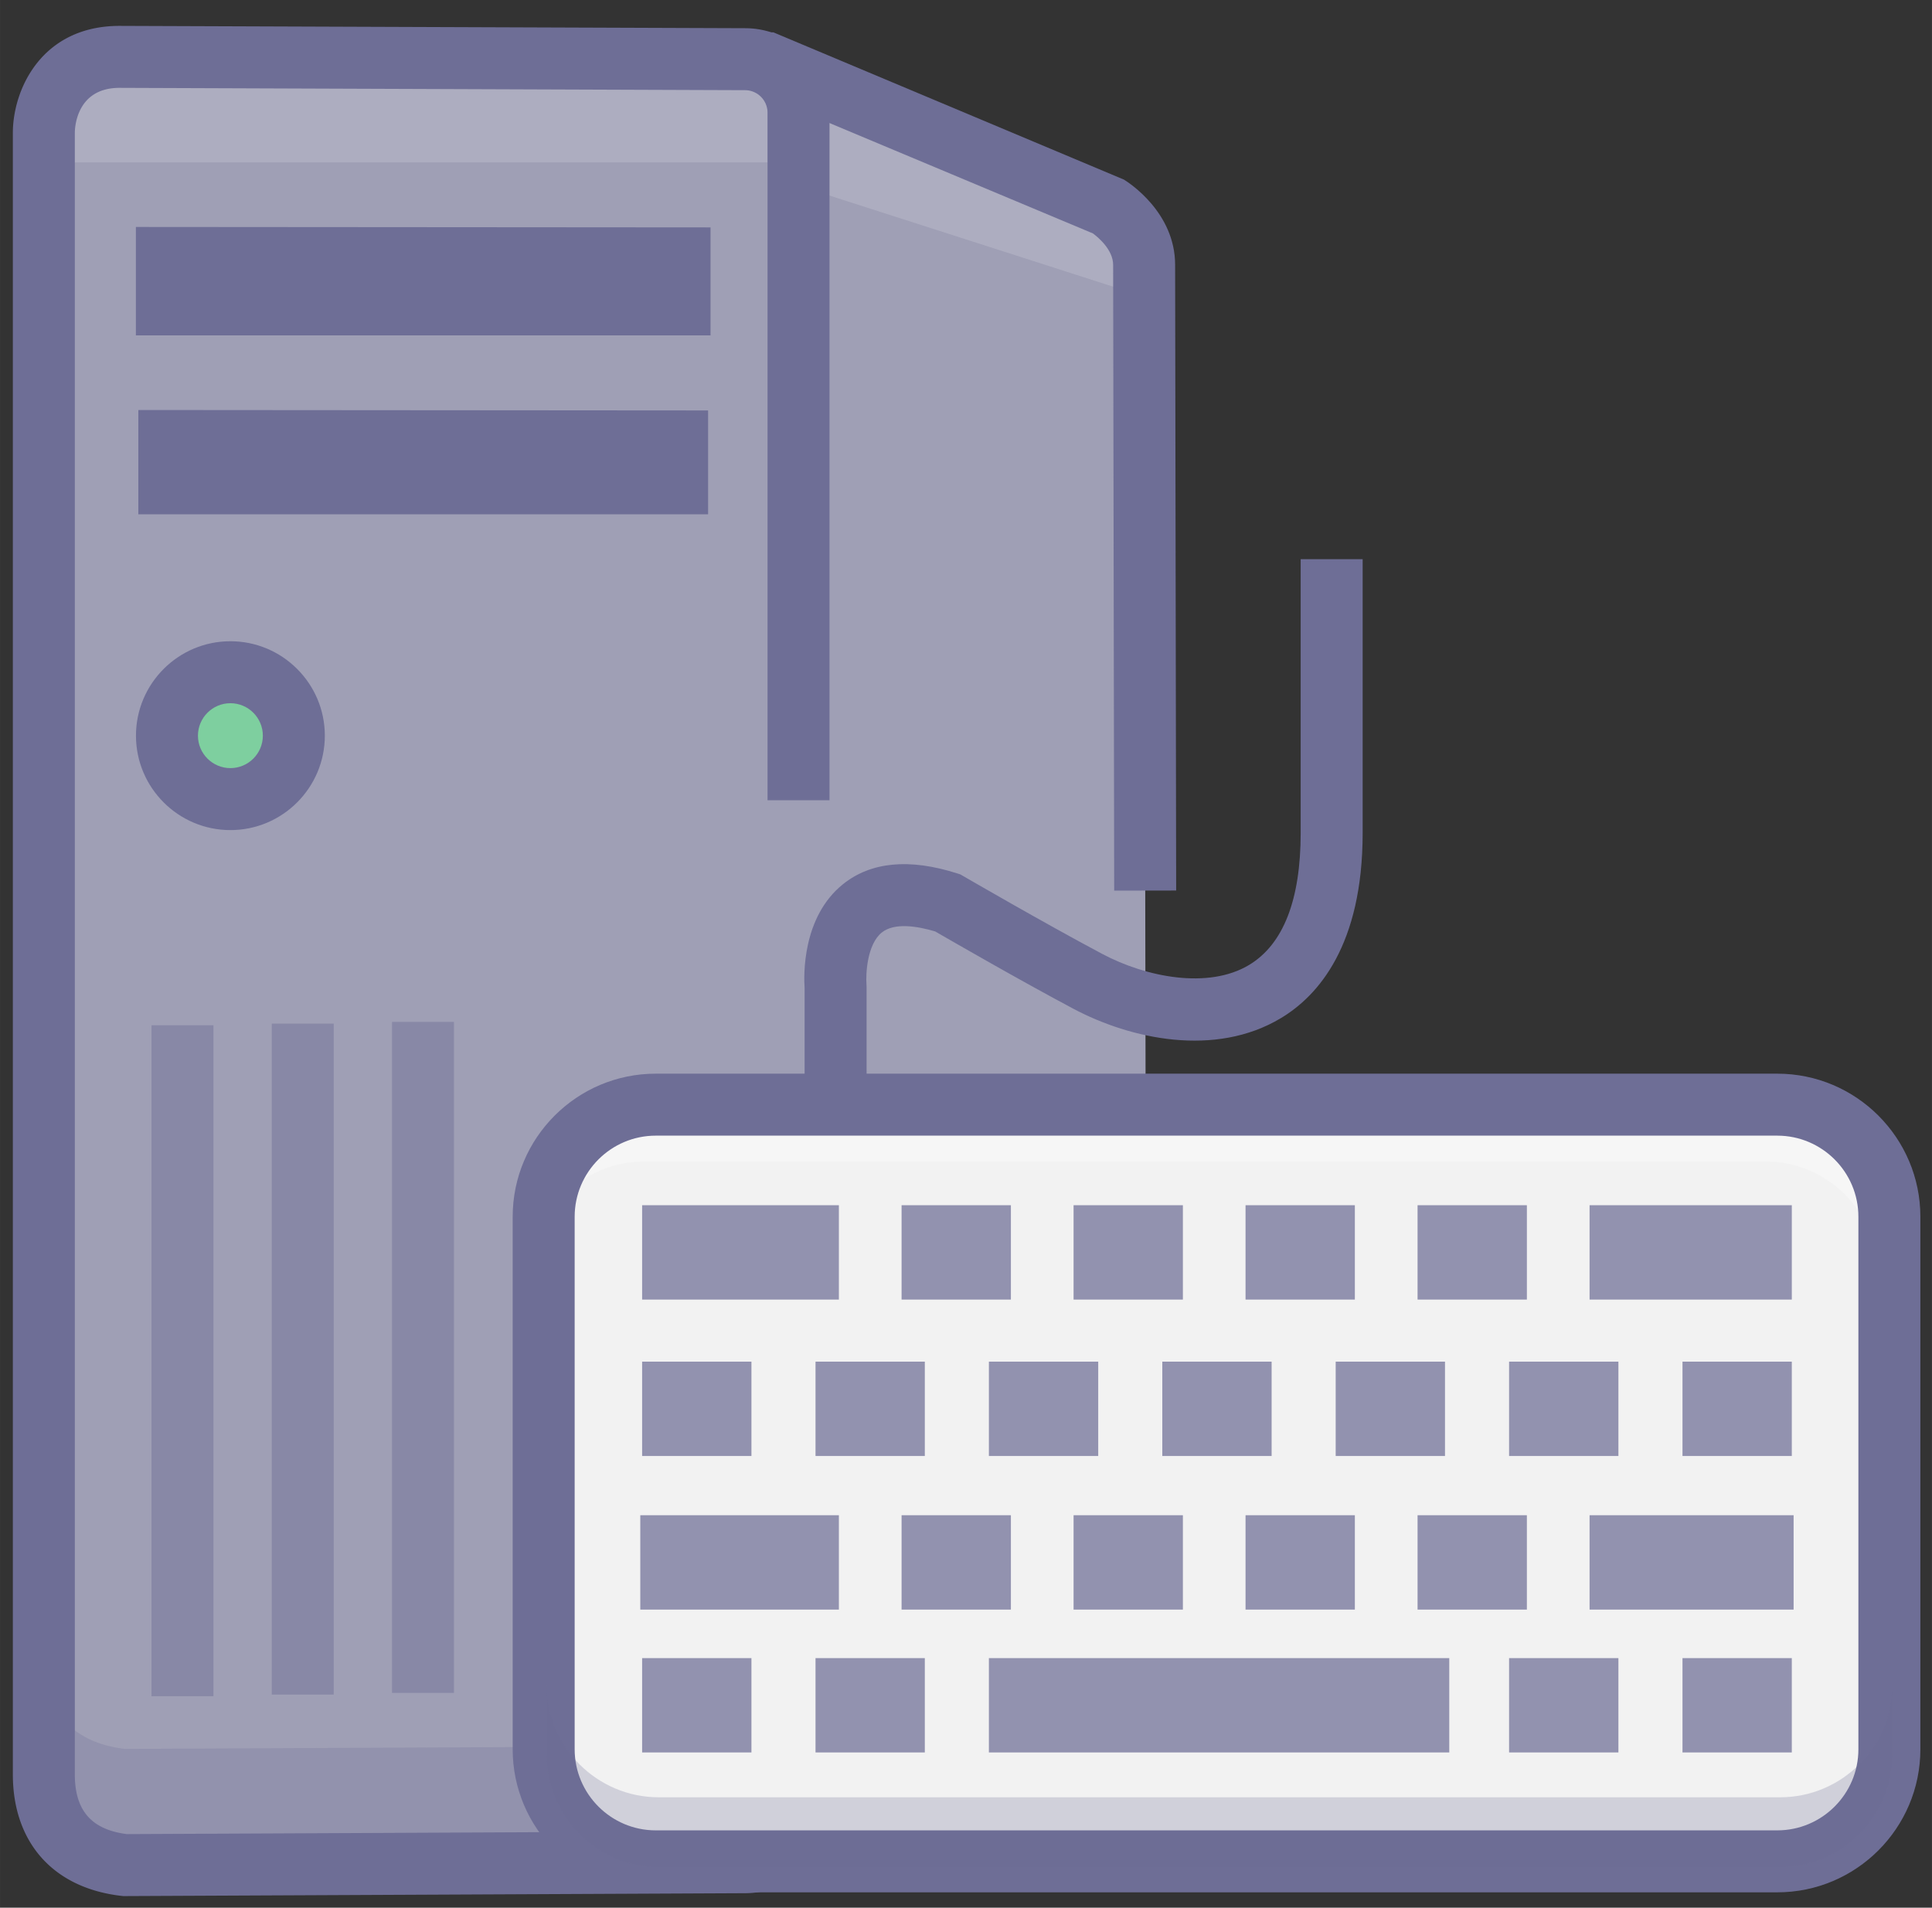 <?xml version="1.0" standalone="no"?><!DOCTYPE svg PUBLIC "-//W3C//DTD SVG 1.1//EN" "http://www.w3.org/Graphics/SVG/1.1/DTD/svg11.dtd"><svg class="icon" width="200px" height="197.49px" viewBox="0 0 1037 1024" version="1.1" xmlns="http://www.w3.org/2000/svg"><rect x="0" y="0" width="1037" height="1024" fill="#333333" stroke="none"/><path d="M615.289 811.076l-1.168-668.903c0-19.594-19.523-31.578-19.523-31.578L411.767 33.99c-12.691 0-29.3 7.647-29.3 20.343v902.951c0 6.574 0.191 5.094 0.191 18.979 0 17.81 25.769 27.653 37.346 16.072l179.769-141.745c0.008-0.004 15.515-12.583 15.515-39.513z" fill="#9F9FB5" /><path d="M428.6 99.63l185.566 59.606v-31.882L428.6 41.043z" fill="#FFFFFF" opacity=".15" /><path d="M615.256 792.688l-186.655 119.976v72.9l188.506-152.291z" fill="#6E6E96" opacity=".25" /><path d="M406.852 1013.974c-5.373 0-10.92-1.085-16.301-3.314-15.128-6.267-24.526-19.444-24.526-34.394 0-7.984-0.062-10.737-0.116-12.978-0.037-1.697-0.075-3.135-0.075-6V54.333c0-22.838 23.844-36.976 45.933-36.976h3.343l188.173 79.058c2.811 1.726 27.466 17.665 27.466 45.754l0.561 335.836-33.267 0.058-0.561-335.865c0-8.258-8.308-15.024-10.862-16.908L408.948 50.844c-4.503 0.682-8.591 2.794-9.847 4.217v902.227c0 2.495 0.029 3.738 0.067 5.219 0.054 2.374 0.125 5.289 0.125 13.764 0 0.986 1.376 2.246 2.657 2.998 2.932 1.726 5.772 1.568 6.408 1.227l1.351-1.21 179.474-141.513c0.857-0.798 9.469-9.265 9.469-26.692h33.267c0 28.206-13.768 44.769-19.353 50.324l-0.416 0.624-2.075 1.634-179.141 141.251c-6.4 5.946-14.987 9.061-24.081 9.061z" fill="#6E6E96" /><path d="M428.6 970.881a28.709 28.709 0 0 1-28.709 28.701l-332.8 1.547c-26.43-3.019-43.571-18.829-43.571-48.711V71.336c0-8.005 4.695-40.81 40.681-40.81l335.69 1.248a28.713 28.713 0 0 1 28.709 28.709v910.398z" fill="#9F9FB5" /><path d="M380.064 276.064H74.251V220.084l305.813 0.229zM381.382 180.027H72.937V121.823l308.445 0.229z" fill="#6E6E96" /><path d="M123.661 394.884m-34.053 0a34.053 34.053 0 1 0 68.105 0 34.053 34.053 0 1 0-68.105 0Z" fill="#7ECF9F" /><path d="M123.661 445.57c-27.948 0-50.686-22.738-50.686-50.686s22.738-50.686 50.686-50.686 50.686 22.738 50.686 50.686-22.738 50.686-50.686 50.686z m0-68.105c-9.606 0-17.419 7.814-17.419 17.419s7.814 17.419 17.419 17.419 17.419-7.814 17.419-17.419-7.818-17.419-17.419-17.419z" fill="#6E6E96" /><path d="M210.404 548.535h33.267v360.162h-33.267zM145.85 549.438h33.267v360.158h-33.267zM81.3 550.336h33.267v360.158h-33.267z" fill="#6E6E96" opacity=".48" /><path d="M399.891 937.207l-332.8 1.547c-26.43-3.019-43.571-18.829-43.571-48.711v49.9c0 29.882 17.137 45.692 43.571 48.711l332.8-1.547a28.701 28.701 0 0 0 28.709-28.701v-49.9a28.701 28.701 0 0 1-28.709 28.701z" fill="#6E6E96" opacity=".25" /><path d="M34.593 34.007h394.007V87.159H34.593z" fill="#FFFFFF" opacity=".15" /><path d="M66.184 1017.767l-0.977-0.108C28.693 1013.488 6.89 989.103 6.89 952.422V71.336c0-23.091 15.261-57.443 57.314-57.443l335.753 1.248c24.942 0 45.28 20.343 45.28 45.343v369.049h-33.267V60.483a12.092 12.092 0 0 0-12.076-12.076l-335.753-1.248c-23.312 0-23.985 21.702-23.985 24.177v881.082c0 19.403 8.874 29.616 27.898 32.073l331.761-1.543a12.101 12.101 0 0 0 12.151-12.068h33.267c0 25-20.343 45.334-45.343 45.334l-333.707 1.551z" fill="#6E6E96" /><path d="M1014.132 938.941c0 33.092-27.079 60.171-60.175 60.171H351.983c-33.096 0-60.171-27.079-60.171-60.171v-285.824c0-33.088 27.079-60.171 60.171-60.171h601.974c33.096 0 60.175 27.083 60.175 60.171v285.824z" fill="#F2F2F2" /><path d="M953.957 1001.191H351.983c-34.323 0-62.25-27.927-62.25-62.25v-285.824c0-34.323 27.927-62.25 62.25-62.25h601.974c34.327 0 62.255 27.927 62.255 62.25v285.824c0 34.323-27.927 62.25-62.255 62.25zM351.983 595.025c-32.032 0-58.092 26.06-58.092 58.092v285.824c0 32.032 26.06 58.092 58.092 58.092h601.974c32.032 0 58.096-26.06 58.096-58.092v-285.824c0-32.032-26.064-58.092-58.096-58.092H351.983z" fill="#6E6E96" /><path d="M947.703 589.823H345.733c-33.092 0-60.171 27.079-60.171 60.175v33.633c0-33.088 27.079-60.175 60.171-60.175h601.97c33.105 0 60.18 27.087 60.18 60.175v-33.633c-0.004-33.096-27.083-60.175-60.18-60.175z" fill="#FFFFFF" opacity=".28" /><path d="M344.656 646.922h105.618v50.649H344.656zM483.923 646.922h58.674v50.649h-58.674zM576.242 646.922h58.674v50.649h-58.674zM668.549 646.922h58.674v50.649h-58.674zM760.881 646.922h58.674v50.649h-58.674zM853.209 646.922h108.549v50.649H853.209z" fill="#6E6E96" opacity=".72" /><path d="M344.656 730.891h58.678v50.64H344.656zM437.728 730.891h58.674v50.64h-58.674zM530.792 730.891h58.678v50.64h-58.678zM623.864 730.891h58.678v50.64h-58.678zM716.931 730.891h58.678v50.64h-58.678zM810.008 730.891h58.678v50.64h-58.678zM903.08 730.891h58.678v50.64h-58.678z" fill="#6E6E96" opacity=".72" /><path d="M343.674 813.326h106.603v50.649H343.674zM483.923 813.326h58.674v50.649h-58.674zM576.242 813.326h58.674v50.649h-58.674zM668.549 813.326h58.674v50.649h-58.674zM760.881 813.326h58.674v50.649h-58.674zM853.209 813.326h109.522v50.649H853.209z" fill="#6E6E96" opacity=".72" /><path d="M344.656 890.018h58.678v50.64H344.656zM437.728 890.018h58.674v50.64h-58.674zM530.792 890.018h247.105v50.64h-247.105zM810.008 890.018h58.678v50.64h-58.678zM903.08 890.018h58.678v50.64h-58.678z" fill="#6E6E96" opacity=".72" /><path d="M465.14 592.946h-33.267v-62.533c-0.462-6.545-1.435-38.111 20.592-55.797 14.983-12.034 35.595-13.989 61.257-5.826l1.738 0.553 1.576 0.919c0.432 0.25 43.376 25.191 74.655 41.804 23.391 12.425 56.803 19.074 78.726 5.909 18.397-11.061 27.724-34.926 27.724-70.945V300.153h33.267v146.877c0 60.417-23.848 87.429-43.854 99.455-35.284 21.208-80.713 11.302-111.469-5.044-28.327-15.041-65.856-36.689-74.118-41.467-9.635-2.878-21.835-4.853-28.614 0.532-8.059 6.404-8.687 22.65-8.275 27.836l0.062 1.422v63.182z" fill="#6E6E96" /><path d="M953.957 1015.746H351.983c-42.353 0-76.805-34.452-76.805-76.805v-285.824c0-42.353 34.456-76.805 76.805-76.805h601.974c42.353 0 76.809 34.452 76.809 76.805v285.824c0 42.349-34.456 76.805-76.809 76.805zM351.983 609.58c-24.006 0-43.538 19.528-43.538 43.538v285.824c0 24.006 19.532 43.538 43.538 43.538h601.974c24.006 0 43.542-19.528 43.542-43.538v-285.824c0-24.006-19.532-43.538-43.542-43.538H351.983z" fill="#6E6E96" /><path d="M955.529 964.727H353.551c-33.096 0-60.171-27.083-60.171-60.171v37.512c0 33.096 27.075 60.171 60.171 60.171h601.978c33.096 0 60.171-27.075 60.171-60.171v-37.512c0 33.088-27.075 60.171-60.171 60.171z" fill="#6E6E96" opacity=".25" /></svg>